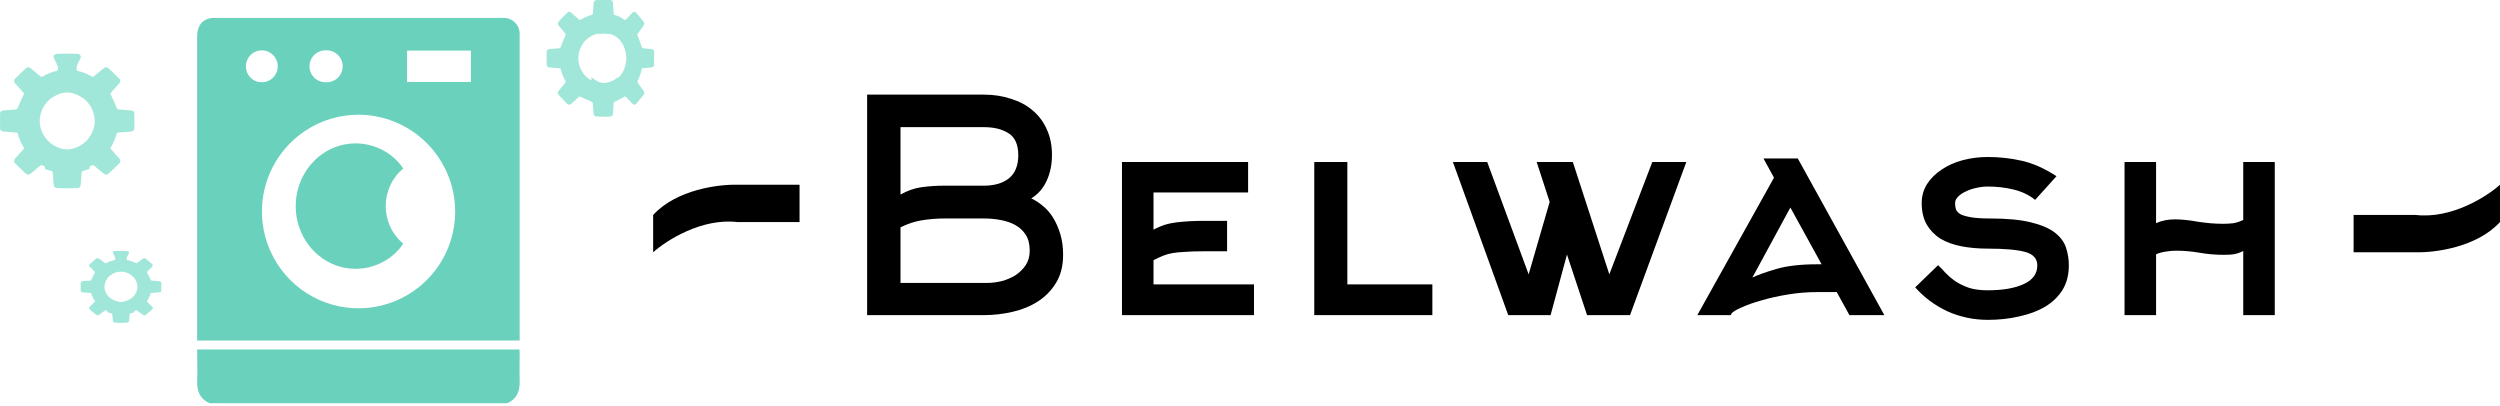 <svg width="277" height="45" viewBox="0 0 277 45" fill="none" xmlns="http://www.w3.org/2000/svg">
<path d="M23.236 44.678C22.188 44.24 21.8 43.376 21.846 42.157C21.892 41.023 21.846 39.886 21.846 38.721H57.555C57.555 38.881 57.579 39.045 57.579 39.209C57.579 40.193 57.546 41.177 57.579 42.157C57.634 43.376 57.237 44.24 56.192 44.678H23.236Z" fill="#6AD1BC"/>
<path d="M57.577 37.728H21.842V37.214C21.842 26.172 21.842 15.129 21.842 4.087C21.842 2.976 22.27 2.303 23.149 2.053C23.324 2.007 23.504 1.985 23.684 1.988H55.745C55.976 1.977 56.206 2.012 56.424 2.091C56.641 2.17 56.841 2.291 57.011 2.447C57.181 2.603 57.319 2.792 57.416 3.002C57.514 3.212 57.568 3.439 57.577 3.671C57.587 3.852 57.587 4.034 57.577 4.215V37.728ZM39.746 12.71C37.628 12.706 35.556 13.332 33.793 14.508C32.029 15.684 30.654 17.358 29.84 19.317C29.027 21.276 28.812 23.433 29.223 25.514C29.634 27.595 30.652 29.508 32.149 31.01C33.645 32.512 35.553 33.535 37.63 33.951C39.708 34.366 41.862 34.156 43.82 33.345C45.778 32.534 47.451 31.16 48.629 29.396C49.807 27.633 50.436 25.559 50.436 23.437C50.428 20.599 49.299 17.878 47.297 15.869C45.295 13.86 42.581 12.724 39.746 12.71ZM52.177 5.61H45.101V9.085H52.177V5.61ZM36.13 9.112C36.368 9.122 36.605 9.084 36.828 9C37.051 8.915 37.254 8.787 37.426 8.622C37.597 8.457 37.734 8.259 37.828 8.04C37.921 7.82 37.969 7.584 37.969 7.346C37.969 7.108 37.921 6.872 37.828 6.652C37.734 6.433 37.597 6.235 37.426 6.07C37.254 5.905 37.051 5.777 36.828 5.692C36.605 5.608 36.368 5.57 36.13 5.579C35.892 5.57 35.655 5.608 35.432 5.692C35.21 5.777 35.007 5.905 34.835 6.07C34.663 6.235 34.526 6.433 34.433 6.652C34.34 6.872 34.291 7.108 34.291 7.346C34.291 7.584 34.34 7.82 34.433 8.04C34.526 8.259 34.663 8.457 34.835 8.622C35.007 8.787 35.21 8.915 35.432 9C35.655 9.084 35.892 9.122 36.13 9.112ZM28.977 9.112C29.328 9.119 29.672 9.021 29.967 8.831C30.262 8.64 30.493 8.367 30.632 8.044C30.771 7.721 30.81 7.365 30.746 7.019C30.681 6.674 30.516 6.356 30.27 6.106C30.024 5.855 29.709 5.684 29.366 5.613C29.022 5.542 28.666 5.576 28.341 5.709C28.017 5.842 27.739 6.069 27.544 6.361C27.349 6.653 27.245 6.996 27.245 7.347C27.243 7.577 27.287 7.805 27.372 8.018C27.458 8.231 27.585 8.425 27.746 8.589C27.907 8.753 28.099 8.884 28.31 8.973C28.521 9.063 28.748 9.11 28.977 9.112Z" fill="#6AD1BC"/>
<path d="M44.678 18.674C44.073 19.168 43.584 19.799 43.248 20.519C42.912 21.24 42.737 22.031 42.737 22.833C42.737 23.636 42.912 24.427 43.248 25.148C43.584 25.868 44.073 26.499 44.678 26.992C43.409 28.98 40.619 30.334 37.742 29.568C36.321 29.183 35.061 28.316 34.16 27.103C33.26 25.889 32.769 24.398 32.764 22.861C32.759 21.324 33.24 19.829 34.133 18.61C35.026 17.39 36.28 16.514 37.699 16.12C40.503 15.335 43.333 16.607 44.678 18.674Z" fill="#6AD1BC"/>
<path d="M99.776 21.555C100.552 21.118 101.34 20.845 102.139 20.736C102.961 20.627 103.795 20.572 104.64 20.572H109.024C110.188 20.572 111.113 20.299 111.798 19.753C112.483 19.186 112.826 18.334 112.826 17.199C112.826 16.042 112.472 15.234 111.764 14.775C111.056 14.317 110.143 14.088 109.024 14.088H99.776V21.555ZM99.776 31.347H109.401C109.903 31.347 110.428 31.281 110.976 31.15C111.547 30.997 112.061 30.779 112.517 30.495C112.974 30.189 113.351 29.818 113.648 29.382C113.945 28.923 114.093 28.388 114.093 27.777C114.093 27.056 113.945 26.467 113.648 26.009C113.351 25.55 112.963 25.19 112.483 24.928C112.004 24.666 111.456 24.48 110.839 24.371C110.245 24.262 109.64 24.207 109.024 24.207H104.64C103.818 24.207 102.995 24.273 102.173 24.404C101.351 24.535 100.552 24.797 99.776 25.19V31.347ZM117.792 28.235C117.792 29.458 117.53 30.495 117.004 31.347C116.502 32.176 115.828 32.864 114.984 33.41C114.161 33.934 113.225 34.316 112.175 34.556C111.125 34.796 110.074 34.916 109.024 34.916H96.077V10.485H109.024C110.097 10.485 111.09 10.638 112.004 10.944C112.94 11.228 113.739 11.653 114.401 12.221C115.086 12.789 115.611 13.487 115.977 14.317C116.365 15.147 116.559 16.096 116.559 17.166C116.559 18.214 116.365 19.164 115.977 20.015C115.589 20.867 115.018 21.522 114.264 21.98C114.698 22.177 115.132 22.461 115.566 22.832C116 23.181 116.376 23.618 116.696 24.142C117.016 24.666 117.278 25.266 117.484 25.943C117.689 26.62 117.792 27.384 117.792 28.235Z" fill="black"/>
<path d="M127.809 31.51H138.941V34.916H124.315V17.952H138.29V21.325H127.809V25.452C128.585 25.015 129.442 24.742 130.378 24.633C131.337 24.524 132.33 24.469 133.358 24.469H135.961V27.843H133.358C132.536 27.843 131.851 27.864 131.303 27.908C130.778 27.93 130.321 27.974 129.933 28.039C129.545 28.105 129.191 28.203 128.871 28.334C128.551 28.465 128.197 28.628 127.809 28.825V31.51Z" fill="black"/>
<path d="M145.622 34.916V17.952H149.287V31.51H158.706V34.916H145.622Z" fill="black"/>
<path d="M170.264 17.952H174.272L178.313 30.397L183.074 17.952H186.842L180.608 34.916H175.847L173.621 28.203L171.806 34.916H167.113L160.982 17.952H164.784L169.374 30.397L171.703 22.373L170.264 17.952Z" fill="black"/>
<path d="M201.833 29.283L198.373 22.996L194.16 30.757C194.731 30.473 195.61 30.157 196.798 29.807C197.985 29.458 199.504 29.283 201.353 29.283H201.833ZM195.393 17.559H199.195L208.786 34.916H204.915L203.511 32.362H201.387C200.291 32.362 199.207 32.449 198.133 32.624C197.06 32.798 196.078 33.017 195.188 33.279C194.32 33.519 193.578 33.781 192.961 34.065C192.368 34.327 192.002 34.545 191.865 34.72L191.763 34.916H188.063L196.558 19.688L195.393 17.559Z" fill="black"/>
<path d="M225.494 22.144C224.809 21.598 224.01 21.216 223.096 20.998C222.206 20.779 221.247 20.67 220.219 20.67C219.785 20.67 219.351 20.725 218.917 20.834C218.506 20.922 218.13 21.052 217.787 21.227C217.445 21.38 217.159 21.576 216.931 21.817C216.725 22.035 216.623 22.264 216.623 22.504C216.623 22.766 216.657 23.006 216.725 23.225C216.817 23.421 216.988 23.596 217.239 23.749C217.513 23.88 217.901 23.989 218.404 24.076C218.929 24.164 219.625 24.207 220.493 24.207C222.365 24.207 223.873 24.349 225.014 24.633C226.179 24.917 227.069 25.299 227.686 25.779C228.302 26.26 228.713 26.816 228.919 27.45C229.124 28.083 229.227 28.738 229.227 29.414C229.227 30.441 228.999 31.336 228.542 32.1C228.085 32.842 227.446 33.464 226.624 33.967C225.825 34.447 224.877 34.807 223.781 35.047C222.685 35.309 221.509 35.44 220.253 35.44C218.678 35.44 217.182 35.124 215.766 34.491C214.373 33.836 213.186 32.951 212.204 31.838L214.739 29.382C215.013 29.644 215.298 29.938 215.595 30.266C215.915 30.593 216.28 30.899 216.691 31.183C217.125 31.467 217.627 31.707 218.198 31.903C218.769 32.078 219.454 32.165 220.253 32.165C221.897 32.165 223.222 31.936 224.226 31.478C225.231 31.019 225.734 30.331 225.734 29.414C225.734 28.65 225.277 28.148 224.363 27.908C223.473 27.668 222.103 27.548 220.253 27.548C219.18 27.548 218.198 27.46 217.308 27.286C216.417 27.111 215.641 26.827 214.979 26.434C214.339 26.019 213.837 25.495 213.471 24.862C213.106 24.207 212.923 23.421 212.923 22.504C212.923 21.74 213.118 21.041 213.506 20.408C213.917 19.775 214.453 19.24 215.116 18.804C215.778 18.345 216.554 17.996 217.445 17.756C218.335 17.515 219.271 17.395 220.253 17.395C221.555 17.395 222.822 17.537 224.055 17.821C225.288 18.105 226.556 18.673 227.857 19.524L225.494 22.144Z" fill="black"/>
<path d="M238.893 34.916H235.399V17.952H238.893V24.731C239.486 24.448 240.183 24.305 240.982 24.305C241.713 24.305 242.557 24.393 243.516 24.567C244.498 24.72 245.435 24.797 246.325 24.797C246.713 24.797 247.09 24.775 247.455 24.731C247.821 24.666 248.186 24.546 248.551 24.371V17.952H252.045V34.916H248.551V27.81C248.209 27.984 247.866 28.105 247.524 28.17C247.181 28.214 246.827 28.235 246.462 28.235C245.503 28.235 244.59 28.159 243.722 28.006C242.854 27.853 241.987 27.777 241.119 27.777C240.731 27.777 240.354 27.81 239.989 27.875C239.623 27.919 239.258 28.017 238.893 28.17V34.916Z" fill="black"/>
<path d="M72.369 27.953V23.819C74.965 20.983 79.684 20.406 81.72 20.472H88.59V24.606H81.72C77.751 24.134 73.832 26.641 72.369 27.953Z" fill="black"/>
<path d="M277 20.468V24.602C274.405 27.437 269.685 28.015 267.649 27.949H260.779V23.815H267.649C271.619 24.287 275.537 21.78 277 20.468Z" fill="black"/>
<path d="M8.697 10.355C7.706 10.089 6.789 10.195 5.936 10.715C5.323 11.083 4.89 11.602 4.627 12.255C4.102 13.56 4.516 15.011 5.66 15.899C6.706 16.711 8.476 16.95 9.91 15.796C9.914 15.845 9.924 15.885 9.924 15.93C9.924 16.808 9.924 17.692 9.928 18.57C9.928 18.681 9.901 18.739 9.785 18.77C9.592 18.819 9.407 18.894 9.214 18.943C9.108 18.97 9.062 19.001 9.052 19.112C9.029 19.502 8.993 19.893 8.96 20.288C8.951 20.372 8.946 20.452 8.933 20.537C8.896 20.732 8.753 20.847 8.55 20.847C7.997 20.852 7.448 20.852 6.895 20.847C6.688 20.847 6.54 20.732 6.517 20.532C6.476 20.155 6.439 19.773 6.42 19.391C6.397 18.996 6.397 19.014 6.019 18.881C5.581 18.726 5.153 18.53 4.728 18.34C4.622 18.291 4.558 18.277 4.461 18.357C4.129 18.641 3.793 18.916 3.456 19.192C3.198 19.405 3.023 19.4 2.783 19.169C2.433 18.832 2.082 18.495 1.732 18.158C1.502 17.936 1.497 17.763 1.709 17.523C1.999 17.195 2.29 16.866 2.59 16.542C2.673 16.453 2.668 16.391 2.608 16.298C2.318 15.836 2.106 15.344 1.972 14.82C1.949 14.731 1.912 14.691 1.815 14.687C1.4 14.66 0.99 14.629 0.58 14.594C0.492 14.585 0.409 14.58 0.322 14.567C0.128 14.532 0.003 14.398 0.003 14.212C-0.001 13.675 -0.001 13.138 0.003 12.601C0.003 12.406 0.128 12.259 0.331 12.237C0.723 12.197 1.119 12.166 1.515 12.144C1.921 12.122 1.903 12.122 2.041 11.771C2.212 11.341 2.414 10.919 2.617 10.497C2.663 10.404 2.673 10.351 2.599 10.266C2.299 9.942 2.013 9.614 1.723 9.286C1.502 9.037 1.506 8.873 1.751 8.638C2.101 8.3 2.451 7.963 2.802 7.626C3.032 7.404 3.212 7.399 3.461 7.608C3.802 7.888 4.143 8.167 4.48 8.456C4.563 8.527 4.622 8.536 4.719 8.478C5.194 8.194 5.71 7.994 6.254 7.861C6.365 7.834 6.402 7.79 6.406 7.688C6.434 7.288 6.466 6.893 6.499 6.498C6.503 6.427 6.512 6.356 6.526 6.285C6.568 6.077 6.701 5.966 6.918 5.961C7.462 5.957 8.011 5.957 8.559 5.961C8.891 5.966 9.052 6.245 8.886 6.525C8.177 7.719 8.107 8.948 8.67 10.213C8.656 10.253 8.67 10.293 8.697 10.355Z" fill="#A1E7D9"/>
<path d="M6.195 10.355C7.186 10.089 8.104 10.195 8.956 10.715C9.569 11.083 10.003 11.602 10.265 12.255C10.791 13.56 10.376 15.011 9.233 15.899C8.187 16.711 6.416 16.95 4.983 15.796C4.978 15.845 4.969 15.885 4.969 15.93C4.969 16.808 4.969 17.692 4.964 18.57C4.964 18.681 4.992 18.739 5.107 18.77C5.301 18.819 5.485 18.894 5.679 18.943C5.785 18.97 5.831 19.001 5.84 19.112C5.863 19.502 5.9 19.893 5.932 20.288C5.942 20.372 5.946 20.452 5.96 20.537C5.997 20.732 6.14 20.847 6.343 20.847C6.896 20.852 7.444 20.852 7.997 20.847C8.205 20.847 8.352 20.732 8.376 20.532C8.417 20.155 8.454 19.773 8.472 19.391C8.495 18.996 8.495 19.014 8.873 18.881C9.311 18.726 9.74 18.53 10.164 18.34C10.27 18.291 10.335 18.277 10.431 18.357C10.763 18.641 11.1 18.916 11.436 19.192C11.694 19.405 11.87 19.4 12.109 19.169C12.46 18.832 12.81 18.495 13.161 18.158C13.391 17.936 13.396 17.763 13.184 17.523C12.893 17.195 12.603 16.866 12.303 16.542C12.22 16.453 12.225 16.391 12.285 16.298C12.575 15.836 12.787 15.344 12.921 14.82C12.944 14.731 12.981 14.691 13.078 14.687C13.492 14.66 13.903 14.629 14.313 14.594C14.4 14.585 14.483 14.58 14.571 14.567C14.765 14.532 14.889 14.398 14.889 14.212C14.894 13.675 14.894 13.138 14.889 12.601C14.889 12.406 14.765 12.259 14.562 12.237C14.17 12.197 13.774 12.166 13.377 12.144C12.972 12.122 12.99 12.122 12.852 11.771C12.681 11.341 12.478 10.919 12.275 10.497C12.229 10.404 12.22 10.351 12.294 10.266C12.594 9.942 12.879 9.614 13.17 9.286C13.391 9.037 13.386 8.873 13.142 8.638C12.792 8.3 12.441 7.963 12.091 7.626C11.861 7.404 11.681 7.399 11.432 7.608C11.091 7.888 10.749 8.167 10.413 8.456C10.33 8.527 10.27 8.536 10.173 8.478C9.699 8.194 9.182 7.994 8.638 7.861C8.528 7.834 8.491 7.79 8.486 7.688C8.458 7.288 8.426 6.893 8.394 6.498C8.389 6.427 8.38 6.356 8.366 6.285C8.325 6.077 8.191 5.966 7.974 5.961C7.431 5.957 6.882 5.957 6.333 5.961C6.001 5.966 5.84 6.245 6.006 6.525C6.716 7.719 6.785 8.948 6.223 10.213C6.237 10.253 6.223 10.293 6.195 10.355Z" fill="#A1E7D9"/>
<path d="M14.154 30.146C13.559 30.004 13.009 30.061 12.497 30.338C12.129 30.534 11.869 30.811 11.712 31.159C11.396 31.855 11.645 32.629 12.331 33.102C12.959 33.536 14.021 33.663 14.882 33.048C14.884 33.074 14.89 33.095 14.89 33.119C14.89 33.588 14.89 34.059 14.893 34.527C14.893 34.587 14.876 34.617 14.807 34.634C14.691 34.66 14.58 34.7 14.464 34.726C14.4 34.74 14.373 34.757 14.367 34.816C14.353 35.024 14.331 35.233 14.312 35.443C14.306 35.488 14.303 35.531 14.295 35.576C14.273 35.68 14.187 35.742 14.066 35.742C13.734 35.744 13.405 35.744 13.073 35.742C12.948 35.742 12.86 35.68 12.846 35.574C12.821 35.372 12.799 35.169 12.788 34.965C12.774 34.755 12.774 34.764 12.547 34.693C12.284 34.61 12.027 34.506 11.773 34.404C11.709 34.378 11.67 34.371 11.612 34.414C11.413 34.565 11.211 34.712 11.009 34.859C10.854 34.972 10.749 34.97 10.605 34.847C10.395 34.667 10.185 34.487 9.975 34.307C9.837 34.189 9.834 34.097 9.961 33.969C10.135 33.794 10.309 33.618 10.489 33.446C10.539 33.398 10.536 33.365 10.5 33.315C10.326 33.069 10.199 32.806 10.119 32.527C10.105 32.48 10.083 32.459 10.025 32.456C9.776 32.442 9.53 32.425 9.283 32.407C9.231 32.402 9.181 32.399 9.128 32.392C9.012 32.373 8.938 32.302 8.938 32.203C8.935 31.916 8.935 31.63 8.938 31.344C8.938 31.239 9.012 31.161 9.134 31.15C9.369 31.128 9.607 31.112 9.845 31.1C10.088 31.088 10.077 31.088 10.16 30.901C10.262 30.671 10.384 30.447 10.506 30.222C10.534 30.172 10.539 30.144 10.495 30.099C10.315 29.926 10.143 29.751 9.969 29.576C9.837 29.443 9.839 29.355 9.986 29.23C10.196 29.05 10.406 28.87 10.617 28.69C10.755 28.572 10.863 28.57 11.012 28.681C11.217 28.83 11.421 28.979 11.623 29.133C11.673 29.171 11.709 29.175 11.767 29.145C12.052 28.993 12.362 28.887 12.688 28.816C12.755 28.802 12.777 28.778 12.779 28.723C12.796 28.51 12.815 28.3 12.835 28.089C12.838 28.051 12.843 28.013 12.851 27.975C12.876 27.864 12.956 27.805 13.086 27.803C13.413 27.8 13.742 27.8 14.071 27.803C14.27 27.805 14.367 27.954 14.267 28.103C13.841 28.74 13.8 29.396 14.137 30.07C14.129 30.091 14.137 30.113 14.154 30.146Z" fill="#A1E7D9"/>
<path d="M12.653 30.146C13.247 30.004 13.798 30.061 14.309 30.338C14.677 30.534 14.937 30.811 15.095 31.159C15.41 31.855 15.161 32.629 14.475 33.102C13.847 33.536 12.785 33.663 11.925 33.048C11.922 33.074 11.917 33.095 11.917 33.119C11.917 33.588 11.917 34.059 11.914 34.527C11.914 34.587 11.931 34.617 12 34.634C12.116 34.66 12.227 34.7 12.343 34.726C12.406 34.74 12.434 34.757 12.44 34.816C12.453 35.024 12.476 35.233 12.495 35.443C12.501 35.488 12.503 35.531 12.511 35.576C12.534 35.68 12.619 35.742 12.741 35.742C13.073 35.744 13.402 35.744 13.734 35.742C13.858 35.742 13.947 35.68 13.961 35.574C13.986 35.372 14.008 35.169 14.019 34.965C14.033 34.755 14.033 34.764 14.26 34.693C14.522 34.61 14.78 34.506 15.034 34.404C15.098 34.378 15.136 34.371 15.194 34.414C15.394 34.565 15.595 34.712 15.797 34.859C15.952 34.972 16.057 34.97 16.201 34.847C16.411 34.667 16.622 34.487 16.832 34.307C16.97 34.189 16.973 34.097 16.846 33.969C16.671 33.794 16.497 33.618 16.317 33.446C16.268 33.398 16.27 33.365 16.306 33.315C16.481 33.069 16.608 32.806 16.688 32.527C16.702 32.48 16.724 32.459 16.782 32.456C17.031 32.442 17.277 32.425 17.523 32.407C17.576 32.402 17.626 32.399 17.678 32.392C17.794 32.373 17.869 32.302 17.869 32.203C17.872 31.916 17.872 31.63 17.869 31.344C17.869 31.239 17.794 31.161 17.673 31.15C17.438 31.128 17.2 31.112 16.962 31.1C16.718 31.088 16.73 31.088 16.646 30.901C16.544 30.671 16.422 30.447 16.301 30.222C16.273 30.172 16.268 30.144 16.312 30.099C16.492 29.926 16.663 29.751 16.837 29.576C16.97 29.443 16.967 29.355 16.821 29.23C16.61 29.05 16.4 28.87 16.19 28.69C16.052 28.572 15.944 28.57 15.795 28.681C15.59 28.83 15.385 28.979 15.183 29.133C15.134 29.171 15.098 29.175 15.04 29.145C14.755 28.993 14.445 28.887 14.118 28.816C14.052 28.802 14.03 28.778 14.027 28.723C14.011 28.51 13.991 28.3 13.972 28.089C13.969 28.051 13.964 28.013 13.955 27.975C13.93 27.864 13.85 27.805 13.72 27.803C13.394 27.8 13.065 27.8 12.736 27.803C12.536 27.805 12.44 27.954 12.539 28.103C12.965 28.74 13.007 29.396 12.669 30.07C12.678 30.091 12.669 30.113 12.653 30.146Z" fill="#A1E7D9"/>
<path d="M67.52 3.811C66.728 3.58 65.994 3.672 65.311 4.122C64.821 4.442 64.474 4.892 64.264 5.457C63.844 6.588 64.176 7.846 65.09 8.615C65.927 9.319 67.344 9.527 68.49 8.527C68.494 8.569 68.501 8.604 68.501 8.642C68.501 9.404 68.501 10.169 68.505 10.931C68.505 11.027 68.483 11.077 68.391 11.104C68.236 11.146 68.088 11.211 67.933 11.254C67.849 11.277 67.812 11.304 67.805 11.4C67.786 11.738 67.757 12.077 67.731 12.419C67.723 12.492 67.72 12.562 67.709 12.635C67.679 12.804 67.565 12.904 67.403 12.904C66.96 12.908 66.521 12.908 66.079 12.904C65.913 12.904 65.795 12.804 65.776 12.631C65.743 12.304 65.713 11.973 65.699 11.642C65.68 11.3 65.68 11.315 65.378 11.2C65.028 11.065 64.685 10.896 64.345 10.731C64.26 10.688 64.209 10.677 64.131 10.746C63.866 10.992 63.597 11.231 63.327 11.469C63.121 11.654 62.981 11.65 62.789 11.45C62.509 11.158 62.228 10.865 61.948 10.573C61.764 10.381 61.76 10.231 61.93 10.023C62.162 9.738 62.394 9.454 62.634 9.173C62.7 9.096 62.697 9.042 62.649 8.961C62.417 8.561 62.247 8.134 62.14 7.68C62.121 7.604 62.092 7.569 62.015 7.565C61.683 7.542 61.355 7.515 61.026 7.484C60.956 7.477 60.89 7.473 60.82 7.461C60.665 7.43 60.565 7.315 60.565 7.153C60.562 6.688 60.562 6.223 60.565 5.757C60.565 5.588 60.665 5.461 60.827 5.442C61.141 5.407 61.458 5.38 61.775 5.361C62.099 5.342 62.085 5.342 62.195 5.038C62.332 4.665 62.494 4.299 62.656 3.934C62.693 3.853 62.7 3.807 62.642 3.734C62.402 3.453 62.173 3.169 61.941 2.884C61.764 2.668 61.767 2.526 61.963 2.322C62.243 2.03 62.523 1.738 62.804 1.445C62.988 1.253 63.132 1.249 63.331 1.43C63.604 1.672 63.877 1.915 64.146 2.165C64.213 2.226 64.26 2.234 64.338 2.184C64.718 1.938 65.131 1.765 65.566 1.649C65.654 1.626 65.684 1.588 65.688 1.499C65.71 1.153 65.736 0.811 65.761 0.468C65.765 0.407 65.772 0.345 65.784 0.284C65.817 0.103 65.924 0.007 66.097 0.003C66.532 -0.001 66.971 -0.001 67.41 0.003C67.675 0.007 67.805 0.249 67.672 0.491C67.104 1.526 67.049 2.592 67.498 3.688C67.487 3.722 67.498 3.757 67.52 3.811Z" fill="#A1E7D9"/>
<path d="M66.388 3.811C67.082 3.58 67.724 3.672 68.321 4.122C68.75 4.442 69.054 4.892 69.238 5.457C69.606 6.588 69.315 7.846 68.515 8.615C67.782 9.319 66.543 9.527 65.54 8.527C65.536 8.569 65.53 8.604 65.53 8.642C65.53 9.404 65.53 10.169 65.527 10.931C65.527 11.027 65.546 11.077 65.627 11.104C65.762 11.146 65.891 11.211 66.027 11.254C66.101 11.277 66.133 11.304 66.14 11.4C66.156 11.738 66.182 12.077 66.204 12.419C66.211 12.492 66.214 12.562 66.224 12.635C66.25 12.804 66.35 12.904 66.492 12.904C66.879 12.908 67.263 12.908 67.65 12.904C67.795 12.904 67.898 12.804 67.915 12.631C67.944 12.304 67.969 11.973 67.982 11.642C67.999 11.3 67.999 11.315 68.263 11.2C68.57 11.065 68.87 10.896 69.167 10.731C69.241 10.688 69.286 10.677 69.354 10.746C69.586 10.992 69.822 11.231 70.057 11.469C70.238 11.654 70.361 11.65 70.528 11.45C70.774 11.158 71.019 10.865 71.264 10.573C71.425 10.381 71.429 10.231 71.28 10.023C71.077 9.738 70.874 9.454 70.664 9.173C70.606 9.096 70.609 9.042 70.651 8.961C70.854 8.561 71.003 8.134 71.096 7.68C71.112 7.604 71.138 7.569 71.206 7.565C71.496 7.542 71.784 7.515 72.071 7.484C72.132 7.477 72.19 7.473 72.251 7.461C72.387 7.43 72.474 7.315 72.474 7.153C72.477 6.688 72.477 6.223 72.474 5.757C72.474 5.588 72.387 5.461 72.245 5.442C71.971 5.407 71.693 5.38 71.416 5.361C71.132 5.342 71.145 5.342 71.048 5.038C70.928 4.665 70.787 4.299 70.644 3.934C70.612 3.853 70.606 3.807 70.657 3.734C70.867 3.453 71.067 3.169 71.27 2.884C71.425 2.668 71.422 2.526 71.251 2.322C71.006 2.03 70.761 1.738 70.515 1.445C70.354 1.253 70.228 1.249 70.054 1.43C69.815 1.672 69.576 1.915 69.341 2.165C69.283 2.226 69.241 2.234 69.173 2.184C68.841 1.938 68.479 1.765 68.099 1.649C68.021 1.626 67.995 1.588 67.992 1.499C67.973 1.153 67.95 0.811 67.927 0.468C67.924 0.407 67.918 0.345 67.908 0.284C67.879 0.103 67.785 0.007 67.634 0.003C67.253 -0.001 66.869 -0.001 66.485 0.003C66.253 0.007 66.14 0.249 66.256 0.491C66.753 1.526 66.801 2.592 66.408 3.688C66.417 3.722 66.408 3.757 66.388 3.811Z" fill="#A1E7D9"/>
</svg>

